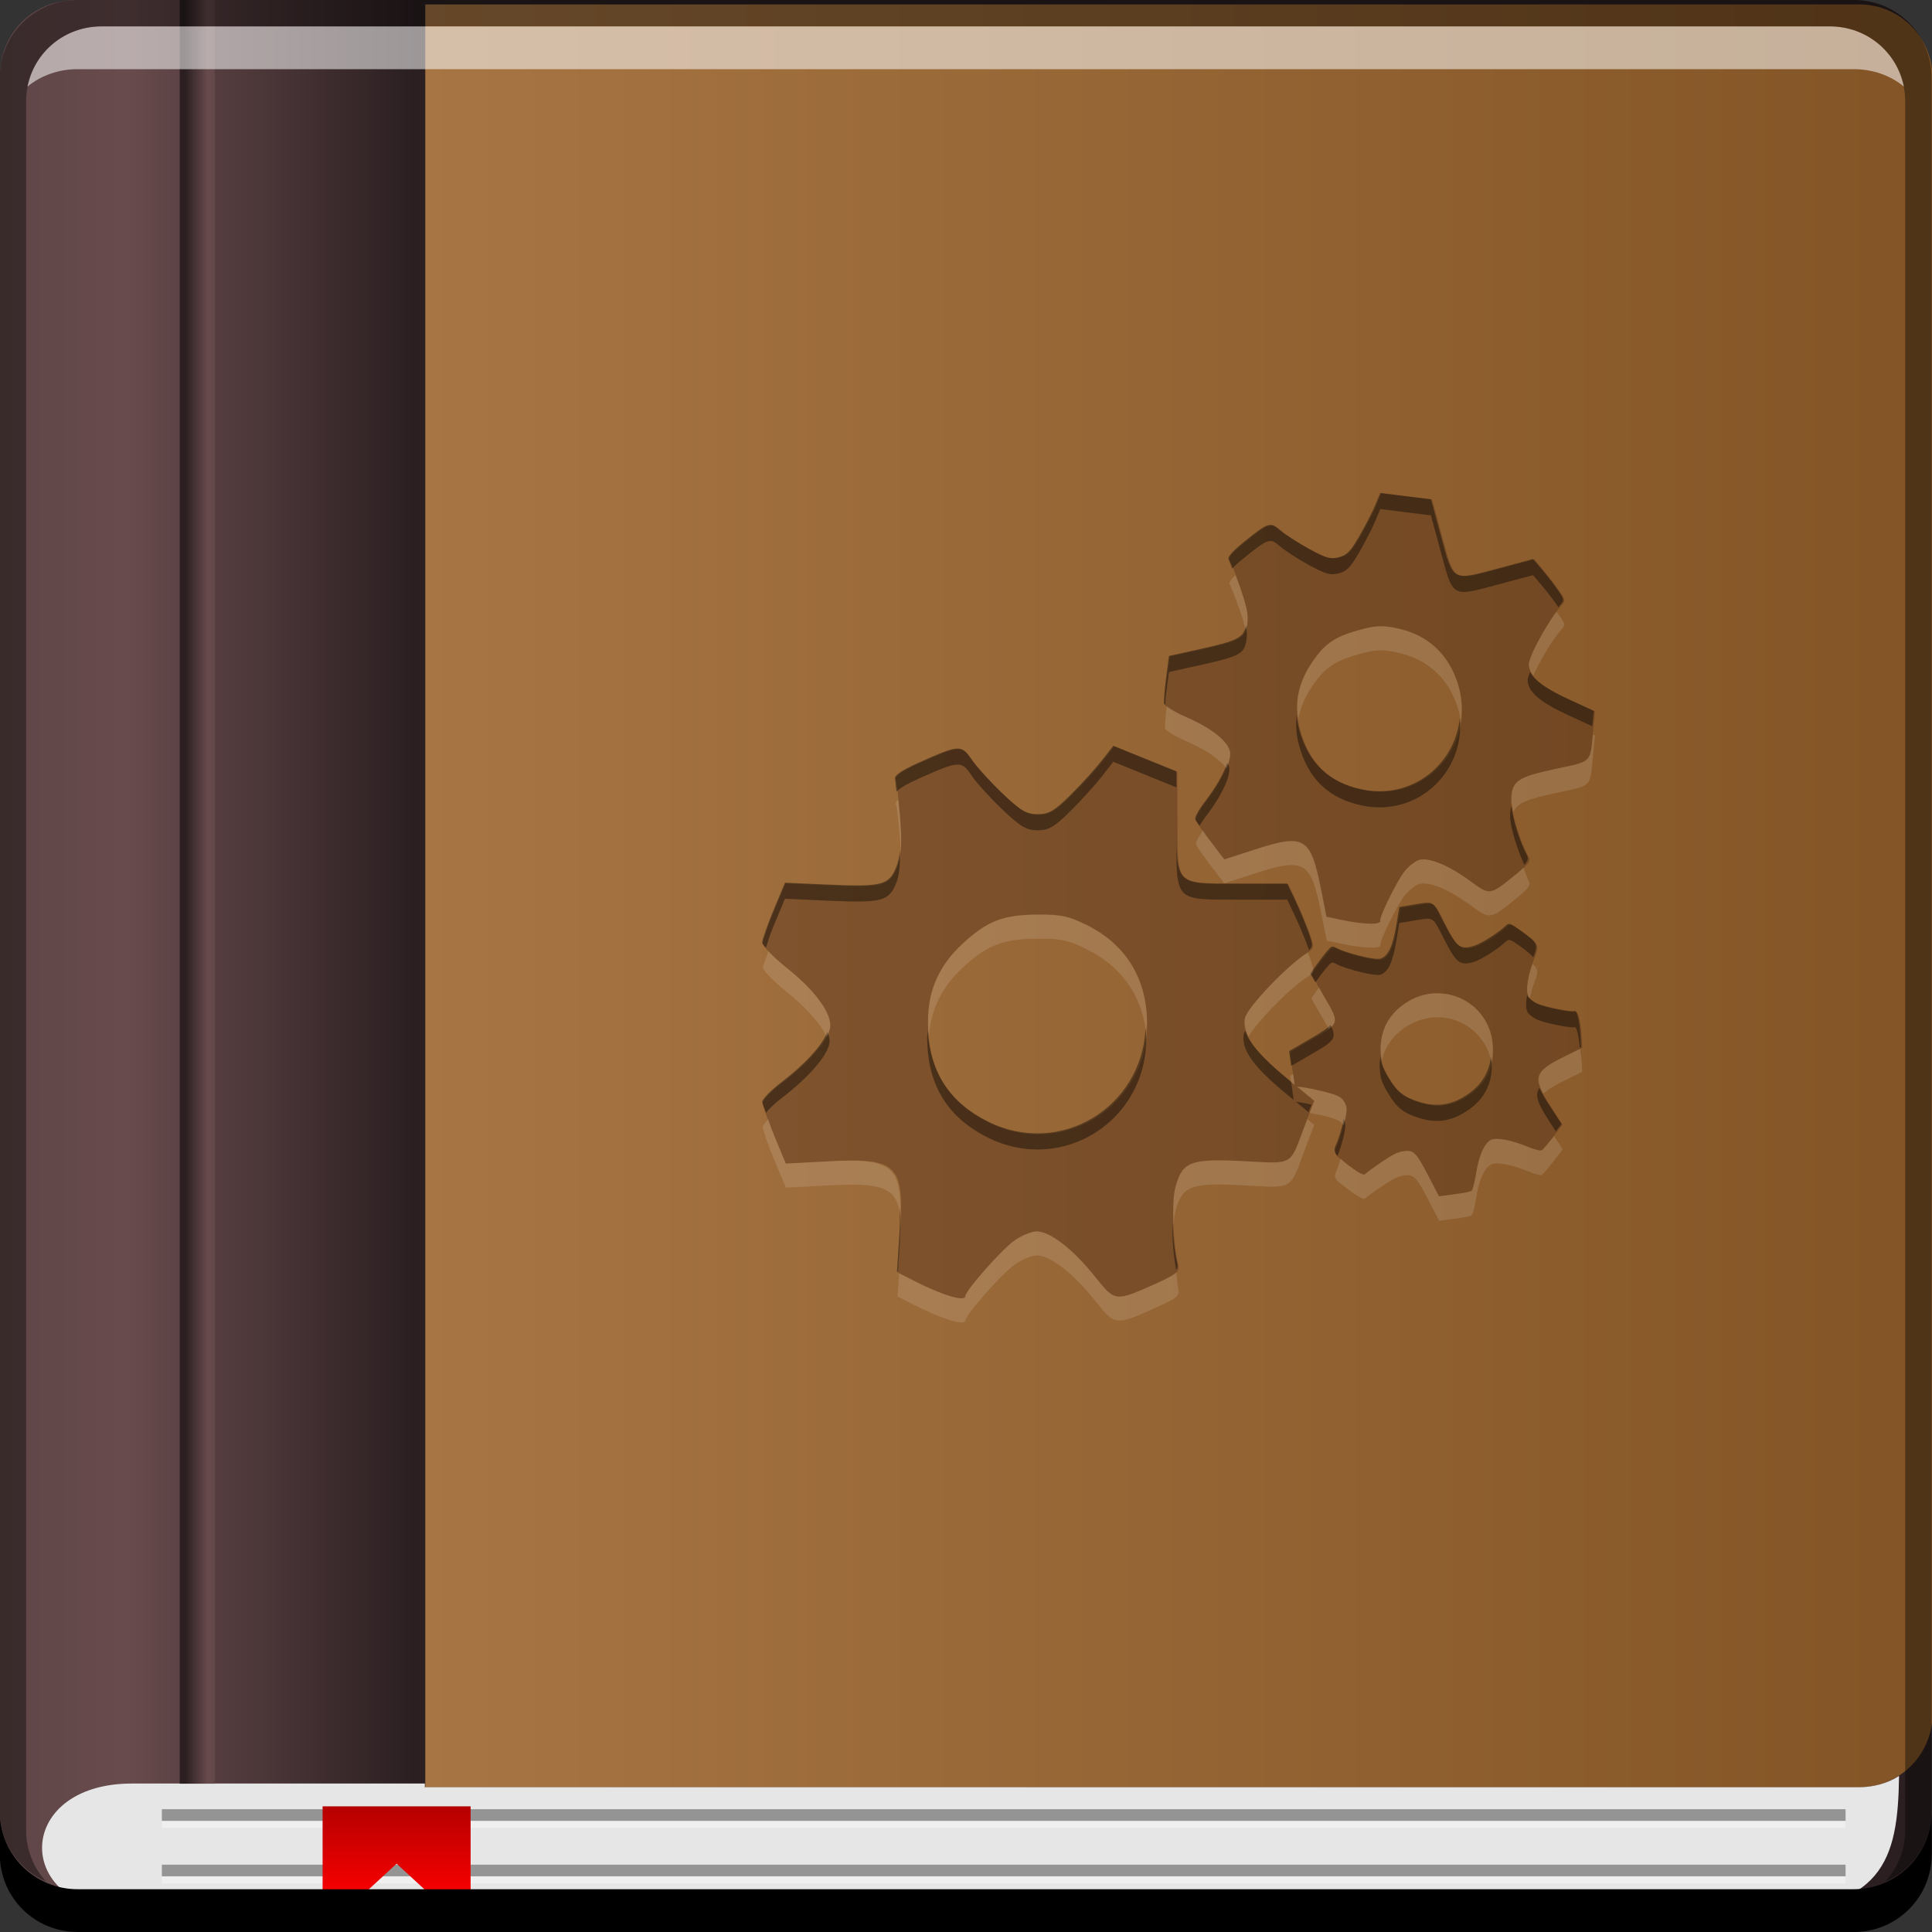 <svg xmlns="http://www.w3.org/2000/svg" xmlns:svg="http://www.w3.org/2000/svg" xmlns:xlink="http://www.w3.org/1999/xlink" id="svg2" width="48" height="48" enable-background="new" version="1.1" viewBox="0 0 13.547 13.547"><rect x="0" y="0" width="13.547" height="13.547" fill="#333333" stroke="none"/><defs id="defs4"><linearGradient id="linearGradient903"><stop id="stop905" offset="0" stop-color="#5f4647" stop-opacity="1"/><stop id="stop911" offset=".3" stop-color="#684b4d" stop-opacity="1"/><stop id="stop907" offset="1" stop-color="#2b1f21" stop-opacity="1"/></linearGradient><linearGradient id="linearGradient897"><stop id="stop899" offset="0" stop-color="#a77543" stop-opacity="1"/><stop id="stop901" offset="1" stop-color="#845526" stop-opacity="1"/></linearGradient><linearGradient id="linearGradient838"><stop id="stop840" offset="0" stop-color="red" stop-opacity="1"/><stop id="stop842" offset="1" stop-color="#a00" stop-opacity="1"/></linearGradient><linearGradient id="linearGradient859" x1="2.168" x2="46.539" y1="1027.803" y2="1027.803" gradientTransform="matrix(0.231,0,0,0.266,2.439,-266.993)" gradientUnits="userSpaceOnUse" xlink:href="#linearGradient897"/><linearGradient id="linearGradient919" x1="-62.33" x2="-62.33" y1="1061.581" y2="1058.206" gradientTransform="matrix(0.231,0,0,0.231,17.182,-231.884)" gradientUnits="userSpaceOnUse" xlink:href="#linearGradient838"/><linearGradient id="linearGradient954" x1="-67.766" x2="-68.768" y1="25.005" y2="25.005" gradientTransform="matrix(0.231,0,0,0.231,17.182,0.614)" gradientUnits="userSpaceOnUse" xlink:href="#linearGradient903"/><linearGradient id="linearGradient3801" x1=".079" x2="10.329" y1="1027.847" y2="1027.847" gradientTransform="matrix(0.282,0,0,0.282,-0.002,-283.453)" gradientUnits="userSpaceOnUse" xlink:href="#linearGradient903"/></defs><path id="rect2991" fill="url(#linearGradient3801)" fill-opacity="1" stroke="none" d="m 0.518,-1.88294e-7 c -0.027,0 -0.054,0.005 -0.079,0.009 -0.222,0.034 -0.397,0.209 -0.432,0.432 -0.004,0.026 -0.009,0.052 -0.009,0.079 -4.6593e-4,0.009 0,0.017 0,0.026 l 0,11.439 c -9.0809e-4,0.236 -0.004,0.448 0,0.635 l 0,0.379 c 0,0.304 0.243,0.547 0.547,0.547 l 12.453,0 c 0.304,0 0.547,-0.243 0.547,-0.547 l 0,-12.453 C 13.545,0.243 13.302,-1.88294e-7 12.998,-1.88294e-7 l -10.019,0 -1.217,0 -1.244,0 z"/><path id="rect857" fill="url(#linearGradient859)" fill-opacity="1" stroke="none" d="m 2.982,0.031 0,12.502 10.055,0 c 0.284,0 0.514,-0.231 0.514,-0.517 l 0,-11.468 c 0,-0.286 -0.229,-0.517 -0.514,-0.517 z"/><path id="rect878" fill="#e6e6e6" fill-opacity="1" stroke="none" d="m 13.315,12.453 c -0.08,0.052 -0.18,0.079 -0.282,0.079 l -10.054,0 0,-0.026 -0.026,0 -2.028,0 c -0.838,0 -0.842,0.9 0,0.9 l 11.377,0 c 0.905,0 1.006,-0.362 1.014,-0.953 z"/><rect id="rect929" width="11.806" height=".082" x="1.135" y="12.686" fill="#000" fill-opacity=".358" stroke="none" ry="0"/><rect id="rect931" width="11.806" height=".082" x="1.135" y="13.075" fill="#000" fill-opacity=".358" stroke="none" ry="0"/><rect id="rect862" width="11.806" height=".05" x="1.135" y="12.768" fill="#fff" fill-opacity=".358" stroke="none" ry="0"/><rect id="rect864" width="11.806" height=".05" x="1.135" y="13.156" fill="#fff" fill-opacity=".358" stroke="none" ry="0"/><path id="rect866" fill="url(#linearGradient919)" fill-opacity="1" stroke="none" d="m 2.262,12.666 0,0.88 0.519,-0.478 0.519,0.478 0,-0.88 z"/><path id="rect946" fill="url(#linearGradient954)" fill-opacity="1" stroke="none" d="m 1.26,-1.88294e-7 0,12.507 0.246,0 0,-12.507 z"/><path id="rect846" fill="#000" fill-opacity="1" stroke="none" d="m -0.002,12.7 0,0.3 c 0,0.304 0.243,0.547 0.547,0.547 l 12.453,0 c 0.304,0 0.547,-0.243 0.547,-0.547 l 0,-0.3 c 0,0.304 -0.243,0.547 -0.547,0.547 l -12.453,0 c -0.304,0 -0.547,-0.243 -0.547,-0.547 z"/><path id="path7515" fill="#fff" fill-opacity=".537" stroke="none" d="m 0.712,0.185 c -0.259,0 -0.472,0.18 -0.52,0.423 0.095,-0.079 0.219,-0.123 0.353,-0.123 l 12.453,0 c 0.134,0 0.258,0.044 0.353,0.123 -0.049,-0.243 -0.262,-0.423 -0.52,-0.423 l -12.118,0 z"/><path id="rect4280-7" fill="#000" fill-opacity=".392" stroke="none" d="m 0.545,-1.88294e-7 c -0.304,0 -0.547,0.243 -0.547,0.547 l 0,12.153 c 0,0.224 0.135,0.409 0.326,0.494 -0.087,-0.094 -0.141,-0.221 -0.141,-0.362 l 0,-12.118 c 0,-0.296 0.233,-0.529 0.529,-0.529 l 12.118,0 c 0.296,0 0.529,0.233 0.529,0.529 l 0,12.118 c 0,0.141 -0.054,0.268 -0.141,0.362 0.191,-0.085 0.326,-0.27 0.326,-0.494 l 0,-12.153 C 13.545,0.243 13.302,-1.88294e-7 12.998,-1.88294e-7 l -12.453,0 z"/><path id="path907-2" fill="#502d16" fill-opacity=".408" d="m 9.686,3.459 -0.037,0.089 c -0.021,0.049 -0.071,0.146 -0.112,0.216 -0.062,0.106 -0.085,0.13 -0.143,0.145 -0.057,0.015 -0.092,0.006 -0.209,-0.058 C 9.109,3.81 9.018,3.751 8.984,3.722 c -0.072,-0.062 -0.082,-0.059 -0.262,0.087 -0.08,0.065 -0.112,0.102 -0.1,0.119 0.009,0.013 0.044,0.101 0.076,0.196 0.046,0.135 0.057,0.19 0.048,0.251 -0.014,0.1 -0.046,0.118 -0.325,0.18 l -0.219,0.048 -0.021,0.155 c -0.011,0.085 -0.018,0.167 -0.014,0.182 0.004,0.015 0.071,0.055 0.15,0.089 0.173,0.075 0.286,0.163 0.305,0.237 0.017,0.063 -0.052,0.208 -0.17,0.362 -0.041,0.053 -0.071,0.108 -0.067,0.123 0.004,0.014 0.05,0.082 0.103,0.151 l 0.096,0.125 0.213,-0.069 c 0.347,-0.113 0.391,-0.087 0.463,0.271 l 0.04,0.2 0.092,0.019 c 0.168,0.036 0.293,0.04 0.285,0.009 C 9.672,6.427 9.797,6.174 9.85,6.108 9.879,6.072 9.926,6.036 9.953,6.029 c 0.068,-0.018 0.208,0.04 0.355,0.148 0.14,0.103 0.137,0.104 0.323,-0.047 0.093,-0.076 0.104,-0.092 0.085,-0.126 -0.057,-0.105 -0.119,-0.307 -0.119,-0.387 1.75e-4,-0.14 0.037,-0.166 0.31,-0.225 0.263,-0.057 0.241,-0.034 0.264,-0.27 l 0.013,-0.133 -0.172,-0.079 C 10.807,4.815 10.724,4.745 10.72,4.661 c -0.003,-0.056 0.141,-0.319 0.224,-0.41 0.035,-0.038 0.034,-0.043 -0.011,-0.109 -0.026,-0.038 -0.076,-0.103 -0.111,-0.144 l -0.063,-0.075 -0.247,0.066 c -0.327,0.088 -0.312,0.096 -0.402,-0.235 L 10.042,3.503 9.864,3.481 9.686,3.459 Z m -0.025,0.932 c 0.039,-0.002 0.075,0.002 0.126,0.012 0.227,0.045 0.381,0.19 0.443,0.417 0.115,0.422 -0.244,0.807 -0.67,0.719 C 9.324,5.492 9.179,5.353 9.115,5.111 9.072,4.951 9.095,4.809 9.187,4.664 9.279,4.519 9.351,4.467 9.522,4.42 c 0.06,-0.017 0.1,-0.026 0.139,-0.028 z M 7.812,5.233 7.733,5.335 c -0.043,0.056 -0.142,0.164 -0.218,0.24 -0.116,0.115 -0.155,0.138 -0.234,0.138 -0.079,0 -0.12,-0.025 -0.249,-0.147 C 6.948,5.485 6.851,5.379 6.817,5.329 6.746,5.224 6.731,5.224 6.45,5.35 6.324,5.406 6.272,5.443 6.281,5.468 6.289,5.488 6.302,5.614 6.312,5.747 6.325,5.937 6.32,6.011 6.288,6.087 6.236,6.212 6.187,6.224 5.807,6.207 L 5.508,6.194 5.428,6.386 c -0.044,0.106 -0.08,0.209 -0.08,0.229 0,0.02 0.073,0.095 0.162,0.166 0.196,0.156 0.312,0.309 0.312,0.41 0,0.087 -0.139,0.251 -0.345,0.408 -0.071,0.054 -0.129,0.115 -0.129,0.134 0,0.02 0.036,0.124 0.081,0.231 l 0.081,0.195 0.299,-0.016 c 0.486,-0.026 0.534,0.023 0.502,0.508 l -0.017,0.271 0.111,0.057 c 0.204,0.104 0.364,0.152 0.364,0.109 0,-0.037 0.249,-0.32 0.341,-0.387 0.05,-0.036 0.122,-0.066 0.159,-0.066 0.094,0 0.253,0.123 0.406,0.314 0.145,0.181 0.141,0.181 0.432,0.051 C 8.254,8.933 8.274,8.916 8.261,8.865 8.224,8.71 8.214,8.429 8.242,8.325 8.29,8.145 8.347,8.124 8.718,8.142 9.077,8.16 9.04,8.182 9.152,7.885 l 0.063,-0.167 -0.12,-0.1 0.051,0.007 c 0.036,0.005 0.108,0.021 0.161,0.035 0.08,0.022 0.1,0.033 0.12,0.068 0.02,0.035 0.02,0.059 -0.002,0.147 -0.014,0.058 -0.036,0.128 -0.05,0.156 -0.028,0.058 -0.024,0.064 0.103,0.156 0.057,0.041 0.087,0.055 0.095,0.045 0.007,-0.008 0.059,-0.047 0.115,-0.085 0.08,-0.054 0.114,-0.071 0.156,-0.076 0.068,-0.009 0.086,0.01 0.175,0.182 l 0.07,0.135 0.105,-0.014 c 0.058,-0.007 0.112,-0.018 0.122,-0.023 0.009,-0.005 0.023,-0.056 0.032,-0.114 0.019,-0.127 0.057,-0.216 0.102,-0.242 0.038,-0.022 0.146,-0.002 0.268,0.048 0.042,0.018 0.084,0.027 0.092,0.022 0.009,-0.005 0.045,-0.048 0.081,-0.094 l 0.065,-0.085 -0.083,-0.128 C 10.739,7.552 10.749,7.518 10.971,7.408 l 0.124,-0.061 -0.003,-0.063 c -0.006,-0.117 -0.026,-0.2 -0.045,-0.189 -0.016,0.009 -0.205,-0.028 -0.258,-0.051 -0.029,-0.013 -0.06,-0.037 -0.07,-0.053 -0.024,-0.041 -0.01,-0.143 0.035,-0.259 0.043,-0.11 0.044,-0.108 -0.088,-0.203 -0.066,-0.048 -0.078,-0.052 -0.098,-0.033 -0.059,0.056 -0.18,0.132 -0.233,0.146 -0.092,0.024 -0.116,0.005 -0.202,-0.164 -0.083,-0.163 -0.064,-0.152 -0.224,-0.126 l -0.09,0.015 -0.021,0.126 c -0.026,0.151 -0.057,0.219 -0.112,0.236 -0.036,0.012 -0.234,-0.037 -0.309,-0.075 -0.031,-0.016 -0.034,-0.015 -0.069,0.026 -0.02,0.024 -0.054,0.068 -0.075,0.098 l -0.038,0.055 0.087,0.151 c 0.115,0.199 0.118,0.188 -0.084,0.305 l -0.153,0.089 0.017,0.12 0.015,0.11 -0.058,-0.048 C 8.788,7.366 8.706,7.246 8.73,7.138 8.746,7.065 9.021,6.775 9.159,6.686 9.217,6.649 9.218,6.643 9.182,6.542 9.162,6.485 9.12,6.384 9.089,6.319 l -0.056,-0.119 -0.341,0 c -0.451,0 -0.435,0.016 -0.436,-0.441 L 8.255,5.413 8.034,5.323 7.812,5.233 Z M 7.27,6.413 c 0.165,-0.002 0.222,0.01 0.347,0.072 0.277,0.136 0.425,0.376 0.427,0.689 C 8.046,7.756 7.451,8.129 6.932,7.87 6.644,7.726 6.506,7.496 6.507,7.163 6.507,6.942 6.585,6.768 6.754,6.613 6.923,6.458 7.033,6.415 7.27,6.413 Z m 2.806,0.552 c 0.198,-0.002 0.379,0.147 0.392,0.369 0.01,0.164 -0.056,0.283 -0.203,0.368 -0.098,0.056 -0.194,0.066 -0.306,0.031 C 9.847,7.698 9.8,7.66 9.739,7.556 9.696,7.483 9.687,7.456 9.682,7.385 9.672,7.228 9.74,7.101 9.878,7.02 9.942,6.983 10.01,6.965 10.075,6.965 Z"/><path id="path4510" fill="#000" fill-opacity=".408" d="M 34.32 12.258 L 34.188 12.574 C 34.115 12.748 33.937 13.092 33.793 13.34 C 33.574 13.716 33.49 13.801 33.287 13.855 C 33.084 13.91 32.963 13.877 32.549 13.65 C 32.276 13.501 31.953 13.292 31.832 13.188 C 31.577 12.966 31.541 12.979 30.906 13.494 C 30.622 13.725 30.511 13.859 30.553 13.916 C 30.563 13.931 30.613 14.077 30.639 14.139 C 30.698 14.073 30.78 13.997 30.906 13.895 C 31.541 13.379 31.577 13.366 31.832 13.588 C 31.953 13.693 32.276 13.902 32.549 14.051 C 32.963 14.277 33.084 14.31 33.287 14.256 C 33.49 14.202 33.574 14.116 33.793 13.74 C 33.937 13.492 34.115 13.148 34.188 12.975 L 34.32 12.658 L 34.951 12.736 L 35.58 12.814 L 35.82 13.703 C 36.137 14.876 36.086 14.845 37.244 14.535 L 38.119 14.301 L 38.344 14.566 C 38.467 14.713 38.644 14.942 38.736 15.076 C 38.745 15.088 38.743 15.089 38.75 15.1 C 38.758 15.09 38.769 15.071 38.777 15.062 C 38.901 14.927 38.898 14.91 38.736 14.676 C 38.644 14.541 38.467 14.312 38.344 14.166 L 38.119 13.9 L 37.244 14.135 C 36.086 14.445 36.137 14.475 35.82 13.303 L 35.58 12.414 L 34.951 12.336 L 34.32 12.258 z M 30.98 15.551 C 30.925 15.855 30.773 15.931 29.844 16.137 L 29.066 16.309 L 28.994 16.857 C 28.954 17.159 28.931 17.448 28.945 17.5 C 28.947 17.505 28.97 17.518 28.975 17.523 C 28.984 17.418 28.977 17.381 28.994 17.256 L 29.066 16.709 L 29.844 16.537 C 30.83 16.319 30.946 16.256 30.994 15.9 C 31.009 15.791 31.007 15.687 30.98 15.551 z M 38.045 16.711 C 38.013 16.794 37.983 16.878 37.984 16.916 C 37.998 17.212 38.294 17.462 39.021 17.795 L 39.59 18.057 L 39.629 17.674 L 39.021 17.395 C 38.459 17.137 38.16 16.928 38.045 16.711 z M 32.242 17.787 C 32.216 18.02 32.228 18.258 32.295 18.51 C 32.523 19.366 33.037 19.86 33.875 20.031 C 35.26 20.314 36.426 19.188 36.299 17.848 C 36.183 19 35.119 19.885 33.875 19.631 C 33.037 19.46 32.523 18.966 32.295 18.109 C 32.266 17.999 32.254 17.893 32.242 17.787 z M 27.682 18.543 L 27.4 18.902 C 27.246 19.101 26.9 19.485 26.629 19.754 C 26.218 20.162 26.08 20.244 25.801 20.244 C 25.521 20.244 25.373 20.157 24.918 19.723 C 24.618 19.436 24.275 19.059 24.156 18.883 C 23.905 18.51 23.851 18.512 22.855 18.957 C 22.409 19.157 22.222 19.287 22.256 19.375 C 22.264 19.397 22.279 19.6 22.291 19.686 C 22.361 19.604 22.54 19.497 22.855 19.355 C 23.851 18.911 23.905 18.908 24.156 19.281 C 24.275 19.458 24.618 19.837 24.918 20.123 C 25.373 20.557 25.521 20.645 25.801 20.645 C 26.08 20.645 26.218 20.563 26.629 20.154 C 26.9 19.885 27.246 19.501 27.4 19.303 L 27.682 18.941 L 28.467 19.26 L 29.252 19.578 L 29.252 19.178 L 28.467 18.861 L 27.682 18.543 z M 30.512 18.973 C 30.427 19.232 30.236 19.574 29.955 19.938 C 29.81 20.125 29.703 20.32 29.717 20.371 C 29.721 20.386 29.798 20.487 29.826 20.531 C 29.865 20.469 29.903 20.406 29.955 20.338 C 30.376 19.793 30.618 19.277 30.559 19.055 C 30.551 19.028 30.526 19 30.512 18.973 z M 37.578 20.045 C 37.56 20.118 37.549 20.195 37.549 20.299 C 37.549 20.551 37.723 21.115 37.902 21.504 C 37.982 21.415 38.01 21.347 37.969 21.271 C 37.789 20.942 37.618 20.375 37.578 20.045 z M 29.252 20.406 L 29.252 20.807 C 29.255 22.426 29.2 22.369 30.799 22.369 L 32.006 22.369 L 32.205 22.789 C 32.314 23.02 32.462 23.377 32.535 23.582 C 32.543 23.605 32.538 23.605 32.545 23.625 C 32.649 23.54 32.637 23.469 32.535 23.182 C 32.462 22.976 32.314 22.62 32.205 22.389 L 32.006 21.969 L 30.799 21.969 C 29.2 21.969 29.255 22.026 29.252 20.406 z M 22.375 21.154 C 22.36 21.316 22.331 21.446 22.279 21.57 C 22.094 22.012 21.922 22.053 20.576 21.994 L 19.518 21.947 L 19.234 22.627 C 19.079 23.001 18.951 23.367 18.951 23.439 C 18.951 23.46 19.009 23.522 19.045 23.568 C 19.094 23.411 19.131 23.277 19.234 23.027 L 19.518 22.348 L 20.576 22.395 C 21.922 22.454 22.094 22.412 22.279 21.971 C 22.364 21.77 22.383 21.516 22.375 21.154 z M 35.432 22.449 C 35.354 22.457 35.253 22.475 35.111 22.498 L 34.793 22.553 L 34.719 23 C 34.628 23.536 34.514 23.775 34.322 23.836 C 34.194 23.877 33.492 23.706 33.229 23.57 C 33.118 23.513 33.108 23.517 32.982 23.664 C 32.91 23.749 32.791 23.907 32.717 24.014 L 32.582 24.207 L 32.707 24.426 L 32.717 24.412 C 32.791 24.305 32.91 24.149 32.982 24.064 C 33.108 23.917 33.118 23.914 33.229 23.971 C 33.492 24.106 34.194 24.277 34.322 24.236 C 34.514 24.175 34.628 23.937 34.719 23.4 L 34.793 22.951 L 35.111 22.898 C 35.677 22.805 35.608 22.768 35.904 23.346 C 36.211 23.944 36.296 24.012 36.621 23.926 C 36.809 23.876 37.24 23.606 37.447 23.408 C 37.517 23.342 37.561 23.358 37.795 23.527 C 37.972 23.655 38.066 23.732 38.125 23.801 C 38.253 23.469 38.237 23.447 37.795 23.127 C 37.561 22.957 37.517 22.944 37.447 23.01 C 37.24 23.207 36.809 23.477 36.621 23.527 C 36.296 23.614 36.211 23.543 35.904 22.945 C 35.682 22.512 35.665 22.426 35.432 22.449 z M 37.973 24.732 C 37.939 24.923 37.934 25.085 37.982 25.168 C 38.017 25.227 38.129 25.312 38.23 25.357 C 38.418 25.44 39.084 25.573 39.143 25.539 C 39.199 25.506 39.252 25.737 39.281 26.049 L 39.312 26.033 L 39.301 25.809 C 39.28 25.395 39.21 25.1 39.143 25.139 C 39.084 25.172 38.418 25.04 38.23 24.957 C 38.129 24.912 38.017 24.827 37.982 24.768 C 37.977 24.759 37.977 24.743 37.973 24.732 z M 33.082 25.484 C 33 25.575 32.861 25.665 32.594 25.82 L 32.053 26.135 L 32.105 26.504 L 32.594 26.221 C 33.157 25.894 33.26 25.835 33.082 25.484 z M 28.484 25.557 C 28.399 27.539 26.359 28.782 24.562 27.885 C 23.618 27.413 23.134 26.677 23.068 25.633 C 23.066 25.683 23.055 25.728 23.055 25.779 C 23.053 26.961 23.543 27.775 24.562 28.285 C 26.401 29.204 28.509 27.883 28.5 25.818 C 28.5 25.728 28.492 25.643 28.484 25.557 z M 30.965 25.637 C 30.959 25.651 30.934 25.68 30.932 25.691 C 30.847 26.077 31.139 26.5 31.961 27.18 L 32.168 27.352 L 32.113 26.961 L 32.104 26.898 L 31.961 26.779 C 31.373 26.293 31.067 25.941 30.965 25.637 z M 20.574 25.658 C 20.449 25.983 20.023 26.457 19.408 26.926 C 19.157 27.118 18.951 27.332 18.951 27.402 C 18.951 27.425 19.021 27.593 19.045 27.67 C 19.126 27.572 19.244 27.451 19.408 27.326 C 20.138 26.77 20.629 26.19 20.629 25.883 C 20.629 25.816 20.602 25.737 20.574 25.658 z M 34.324 26.27 C 34.312 26.366 34.3 26.462 34.307 26.566 C 34.324 26.818 34.356 26.915 34.508 27.172 C 34.725 27.54 34.892 27.675 35.287 27.799 C 35.682 27.923 36.023 27.889 36.369 27.689 C 36.891 27.389 37.125 26.965 37.09 26.385 C 37.088 26.347 37.077 26.312 37.072 26.275 C 37.021 26.706 36.798 27.043 36.369 27.289 C 36.023 27.488 35.682 27.522 35.287 27.398 C 34.892 27.274 34.725 27.142 34.508 26.773 C 34.382 26.561 34.345 26.441 34.324 26.27 z M 38.277 27.051 C 38.149 27.239 38.248 27.457 38.533 27.895 L 38.686 28.131 L 38.826 27.947 L 38.533 27.494 C 38.415 27.313 38.33 27.171 38.277 27.051 z M 32.223 27.396 L 32.535 27.654 L 32.607 27.465 C 32.539 27.451 32.449 27.428 32.404 27.422 L 32.223 27.396 z M 33.412 27.82 C 33.405 27.854 33.407 27.867 33.396 27.908 C 33.347 28.114 33.268 28.361 33.221 28.459 C 33.163 28.578 33.177 28.652 33.258 28.742 C 33.304 28.622 33.357 28.47 33.396 28.309 C 33.466 28.024 33.466 27.929 33.412 27.82 z M 22.371 30.016 C 22.372 30.214 22.383 30.385 22.365 30.654 L 22.303 31.613 L 22.328 31.627 L 22.365 31.053 C 22.394 30.611 22.401 30.275 22.371 30.016 z M 29.152 30.398 C 29.141 30.776 29.181 31.214 29.244 31.58 C 29.278 31.53 29.288 31.479 29.271 31.41 C 29.206 31.14 29.166 30.758 29.152 30.398 z" transform="scale(0.282,0.282)"/><path id="path4515" fill="#fff" fill-opacity=".125" d="m 8.663,4.032 c -0.031,0.03 -0.048,0.054 -0.041,0.065 0.009,0.013 0.043,0.101 0.076,0.196 0.019,0.055 0.028,0.09 0.036,0.125 0.005,-0.013 0.01,-0.026 0.012,-0.043 0.008,-0.062 -0.002,-0.116 -0.049,-0.251 -0.015,-0.044 -0.022,-0.057 -0.035,-0.092 z m 2.252,0.257 c -0.083,0.11 -0.197,0.322 -0.195,0.372 0.001,0.026 0.013,0.051 0.031,0.076 0.046,-0.102 0.134,-0.252 0.192,-0.316 0.035,-0.038 0.034,-0.043 -0.012,-0.109 -0.004,-0.006 -0.012,-0.015 -0.017,-0.022 z M 9.661,4.392 c -0.039,0.002 -0.079,0.011 -0.139,0.028 -0.171,0.048 -0.242,0.1 -0.335,0.245 -0.079,0.124 -0.104,0.246 -0.084,0.378 0.013,-0.07 0.04,-0.139 0.084,-0.209 0.092,-0.145 0.164,-0.197 0.335,-0.245 0.06,-0.017 0.1,-0.026 0.139,-0.028 0.039,-0.002 0.075,0.002 0.126,0.012 0.227,0.045 0.381,0.191 0.443,0.417 0.007,0.026 0.007,0.051 0.011,0.077 0.012,-0.079 0.012,-0.161 -0.011,-0.246 C 10.168,4.594 10.014,4.448 9.787,4.404 9.736,4.394 9.699,4.389 9.661,4.392 Z m -1.479,0.557 c -0.009,0.074 -0.016,0.147 -0.012,0.16 0.004,0.015 0.072,0.055 0.15,0.089 0.138,0.06 0.236,0.128 0.28,0.191 0.022,-0.052 0.033,-0.096 0.025,-0.123 C 8.605,5.191 8.492,5.104 8.319,5.028 8.251,4.998 8.198,4.966 8.181,4.948 Z m 2.987,0.201 c -0.018,0.199 -0.012,0.188 -0.261,0.241 -0.273,0.059 -0.31,0.085 -0.31,0.225 -2.1e-5,0.017 0.011,0.051 0.015,0.076 0.026,-0.063 0.099,-0.089 0.294,-0.131 0.263,-0.057 0.241,-0.034 0.264,-0.271 l 0.013,-0.133 -0.016,-0.008 z M 6.297,5.607 c -0.012,0.012 -0.019,0.022 -0.015,0.03 0.008,0.02 0.022,0.146 0.031,0.279 0.002,0.026 5.455e-4,0.037 0.002,0.059 0.006,-0.054 0.006,-0.122 -0.002,-0.228 -0.005,-0.067 -0.01,-0.089 -0.015,-0.14 z M 8.436,5.822 c -0.03,0.043 -0.053,0.085 -0.05,0.096 0.004,0.014 0.05,0.082 0.103,0.151 l 0.096,0.125 0.213,-0.069 C 9.146,6.012 9.191,6.038 9.263,6.396 l 0.04,0.2 0.092,0.019 c 0.168,0.036 0.293,0.04 0.285,0.009 -0.007,-0.027 0.118,-0.28 0.171,-0.347 0.029,-0.036 0.075,-0.071 0.103,-0.079 0.068,-0.018 0.208,0.04 0.356,0.148 0.14,0.103 0.137,0.104 0.322,-0.047 0.093,-0.076 0.104,-0.092 0.085,-0.127 -0.012,-0.023 -0.023,-0.059 -0.035,-0.089 -0.014,0.014 -0.022,0.024 -0.05,0.046 C 10.445,6.281 10.449,6.28 10.308,6.177 10.161,6.069 10.021,6.011 9.953,6.029 c -0.027,0.007 -0.073,0.043 -0.103,0.079 -0.053,0.066 -0.179,0.32 -0.171,0.347 0.008,0.031 -0.117,0.028 -0.285,-0.008 L 9.302,6.427 9.263,6.227 C 9.191,5.869 9.146,5.843 8.8,5.956 L 8.586,6.025 8.49,5.9 C 8.462,5.865 8.455,5.85 8.436,5.822 Z M 7.269,6.413 c -0.237,0.002 -0.347,0.045 -0.515,0.2 -0.169,0.155 -0.247,0.329 -0.247,0.55 -5.56e-5,0.037 0.003,0.073 0.006,0.107 0.014,-0.191 0.089,-0.348 0.241,-0.488 0.169,-0.155 0.279,-0.198 0.515,-0.2 0.165,-0.002 0.222,0.01 0.347,0.072 0.243,0.119 0.387,0.319 0.419,0.578 0.001,-0.02 0.007,-0.038 0.007,-0.058 C 8.042,6.86 7.893,6.62 7.617,6.484 7.492,6.423 7.435,6.411 7.269,6.413 Z M 5.389,6.669 c -0.015,0.042 -0.04,0.105 -0.04,0.115 0,0.02 0.073,0.095 0.162,0.166 C 5.654,7.066 5.754,7.178 5.797,7.27 5.813,7.24 5.822,7.213 5.822,7.192 5.822,7.09 5.707,6.938 5.51,6.782 5.459,6.741 5.418,6.702 5.389,6.669 Z m 3.78,0.01 c -0.004,0.002 -0.006,0.004 -0.01,0.007 -0.138,0.089 -0.413,0.378 -0.429,0.451 -0.009,0.04 0.003,0.083 0.025,0.13 0.062,-0.103 0.282,-0.333 0.405,-0.411 0.058,-0.037 0.059,-0.043 0.023,-0.144 -0.003,-0.008 -0.009,-0.023 -0.013,-0.033 z m 1.578,0.079 c -0.036,0.103 -0.049,0.194 -0.028,0.232 0.001,0.002 0.007,0.004 0.009,0.007 0.008,-0.032 0.013,-0.061 0.026,-0.096 0.031,-0.079 0.038,-0.101 -0.008,-0.142 z m -1.498,0.167 c -0.005,0.007 -0.012,0.015 -0.016,0.021 l -0.038,0.055 0.087,0.151 c 0.016,0.027 0.024,0.042 0.035,0.062 0.072,-0.053 0.049,-0.087 -0.035,-0.232 l -0.033,-0.057 z m 0.826,0.039 c -0.066,7.081e-4 -0.134,0.018 -0.198,0.056 -0.138,0.08 -0.206,0.208 -0.196,0.364 0.001,0.022 0.006,0.036 0.009,0.052 0.022,-0.103 0.086,-0.188 0.187,-0.247 0.064,-0.037 0.132,-0.055 0.198,-0.056 0.182,-0.002 0.348,0.125 0.384,0.318 0.008,-0.037 0.01,-0.076 0.008,-0.118 C 10.454,7.112 10.274,6.963 10.076,6.965 Z m 1.004,0.39 -0.109,0.054 c -0.183,0.09 -0.215,0.134 -0.148,0.26 0.03,-0.028 0.077,-0.056 0.148,-0.091 l 0.124,-0.061 -0.003,-0.063 c -0.002,-0.04 -0.007,-0.069 -0.012,-0.099 z m -2.011,0.178 -0.022,0.013 0.006,0.039 0.027,0.022 -0.01,-0.073 z m 0.026,0.087 0.121,0.1 -0.032,0.085 c 0.038,0.007 0.083,0.015 0.124,0.026 0.073,0.02 0.095,0.033 0.114,0.061 0.002,-0.006 0.004,-0.01 0.005,-0.015 0.021,-0.088 0.022,-0.112 0.002,-0.147 C 9.407,7.694 9.387,7.683 9.307,7.661 9.254,7.646 9.181,7.631 9.145,7.626 L 9.094,7.619 Z M 5.388,7.847 c -0.024,0.025 -0.04,0.046 -0.04,0.056 0,0.02 0.037,0.123 0.081,0.23 L 5.511,8.328 5.809,8.312 C 6.169,8.293 6.288,8.316 6.313,8.525 6.322,8.174 6.242,8.119 5.809,8.143 L 5.51,8.159 5.429,7.964 C 5.407,7.91 5.403,7.889 5.388,7.847 Z m 3.778,5.512e-4 -0.014,0.037 c -0.112,0.297 -0.074,0.275 -0.433,0.257 -0.372,-0.019 -0.428,0.003 -0.477,0.183 -0.015,0.055 -0.018,0.158 -0.013,0.266 0.003,-0.039 0.007,-0.073 0.013,-0.097 0.048,-0.18 0.105,-0.201 0.477,-0.182 0.359,0.018 0.321,0.04 0.433,-0.257 l 0.063,-0.167 -0.049,-0.04 z m 1.732,0.117 -0.006,0.008 c -0.036,0.047 -0.072,0.089 -0.081,0.094 -0.009,0.005 -0.05,-0.005 -0.092,-0.023 -0.122,-0.051 -0.23,-0.071 -0.268,-0.049 -0.045,0.026 -0.083,0.116 -0.102,0.243 -0.009,0.057 -0.023,0.108 -0.032,0.114 -0.009,0.005 -0.063,0.016 -0.121,0.023 l -0.105,0.014 -0.07,-0.135 C 9.932,8.082 9.914,8.063 9.846,8.072 c -0.042,0.005 -0.076,0.022 -0.157,0.076 -0.057,0.038 -0.109,0.076 -0.116,0.085 -0.009,0.011 -0.038,-0.003 -0.095,-0.045 -0.045,-0.033 -0.06,-0.048 -0.078,-0.065 -0.009,0.028 -0.018,0.064 -0.025,0.078 -0.028,0.058 -0.024,0.065 0.103,0.157 0.057,0.041 0.086,0.055 0.095,0.045 0.007,-0.008 0.059,-0.046 0.116,-0.084 0.08,-0.054 0.115,-0.071 0.157,-0.077 0.068,-0.009 0.086,0.01 0.175,0.182 l 0.07,0.136 0.105,-0.014 c 0.058,-0.007 0.112,-0.018 0.121,-0.023 0.009,-0.005 0.023,-0.056 0.032,-0.114 0.019,-0.127 0.057,-0.216 0.102,-0.242 0.038,-0.022 0.146,-0.003 0.268,0.048 0.042,0.018 0.083,0.028 0.092,0.023 0.009,-0.005 0.045,-0.047 0.081,-0.094 l 0.065,-0.085 -0.059,-0.092 z M 7.269,8.634 c -0.038,0 -0.109,0.03 -0.159,0.066 -0.092,0.067 -0.341,0.35 -0.341,0.388 0,0.043 -0.16,-0.005 -0.364,-0.109 L 6.305,8.928 6.294,9.091 6.406,9.148 c 0.204,0.104 0.364,0.152 0.364,0.109 0,-0.037 0.249,-0.32 0.341,-0.387 0.05,-0.036 0.122,-0.067 0.159,-0.067 0.094,0 0.253,0.123 0.406,0.314 0.145,0.181 0.141,0.181 0.432,0.051 0.146,-0.065 0.166,-0.082 0.153,-0.134 -0.007,-0.03 -0.008,-0.075 -0.013,-0.113 -0.02,0.02 -0.06,0.042 -0.14,0.078 C 7.817,9.129 7.821,9.129 7.676,8.948 7.523,8.757 7.363,8.634 7.269,8.634 Z"/></svg>